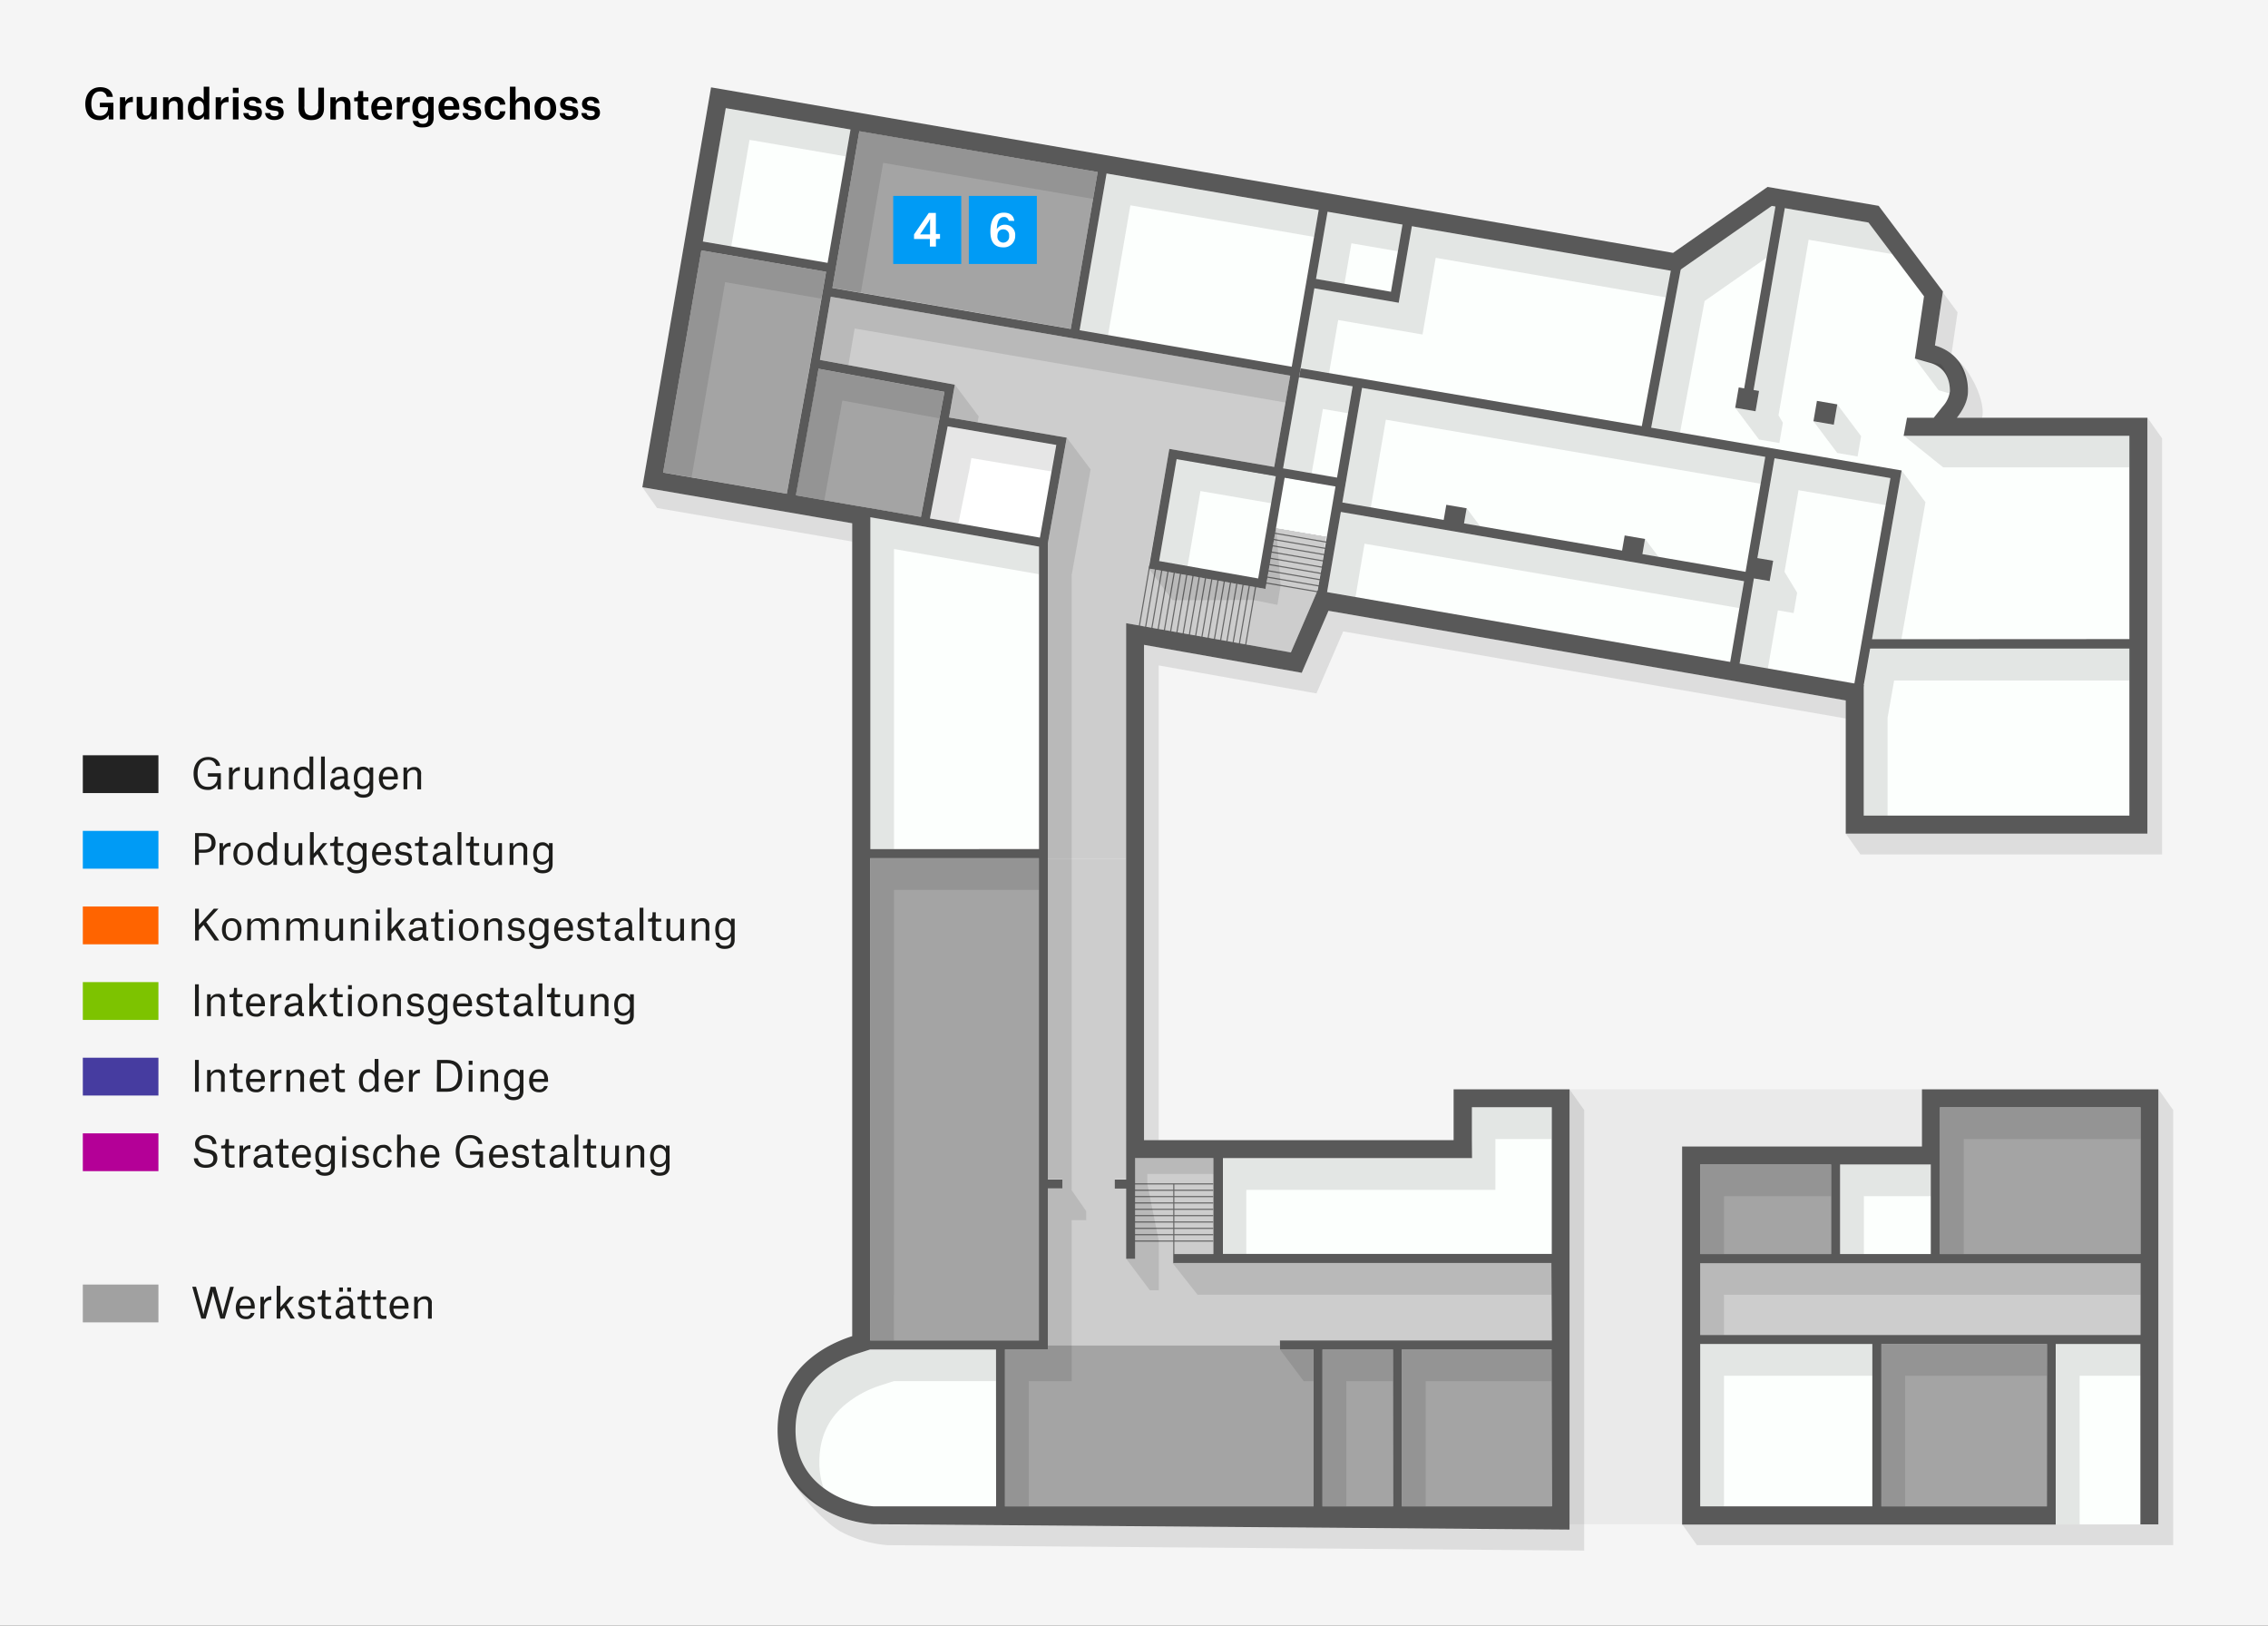 <svg xmlns="http://www.w3.org/2000/svg" viewBox="0 0 600 430"><rect x="0" y="0" width="600" height="430" fill="#333333" stroke="none"/><defs><style>.cls-1,.cls-11{fill:#fff;}.cls-1{opacity:0.95;}.cls-2{fill:#009bf5;}.cls-3{fill:#ff6400;}.cls-4{fill:#232323;}.cls-5{fill:#7dc300;}.cls-6{fill:#463ca0;}.cls-7{fill:#b40097;}.cls-12,.cls-8{opacity:0.65;}.cls-9{fill:#737373;}.cls-10{fill:#1d1d1b;}.cls-12{fill:#b3b3b3;}.cls-13{fill:#d9d9d9;opacity:0.4;}.cls-14{fill:none;stroke:#666;stroke-miterlimit:10;stroke-width:0.3px;}.cls-15{fill:#fcfffd;}.cls-16{fill:#595959;}.cls-17,.cls-18{opacity:0.1;}</style></defs><title>Zeichenfläche 25</title><g id="Klein"><g id="Hu"><g id="HuHintergrund"><rect class="cls-1" width="600" height="430"/><rect class="cls-2" x="21.91" y="219.77" width="20" height="10"/><rect class="cls-3" x="21.91" y="239.77" width="20" height="10"/><rect class="cls-4" x="21.91" y="199.77" width="20" height="10"/><rect class="cls-5" x="21.91" y="259.77" width="20" height="10"/><rect class="cls-6" x="21.91" y="279.77" width="20" height="10"/><rect class="cls-7" x="21.91" y="299.77" width="20" height="10"/><g class="cls-8"><rect class="cls-9" x="21.91" y="339.77" width="20" height="10"/></g><path class="cls-10" d="M52.27,204.63c0,2.23.95,3.48,2.66,3.48a2.33,2.33,0,0,0,2.54-2.57v-.12H55v-.9h3.43v4.25h-.89v-1.21h0a2.83,2.83,0,0,1-2.63,1.38c-2.12,0-3.7-1.38-3.7-4.34,0-2.75,1.66-4.37,3.84-4.37,1.72,0,3,.87,3.18,2.35H57.15A2,2,0,0,0,55,201C53.21,201,52.27,202.47,52.27,204.63Z"/><path class="cls-10" d="M60.59,203h.94v1.09h0a2.08,2.08,0,0,1,1.83-1.2h.1v1H63.3a1.58,1.58,0,0,0-1.72,1.72v3.16h-1Z"/><path class="cls-10" d="M65.79,206.53a2.09,2.09,0,0,0,.21,1.18,1.07,1.07,0,0,0,.89.39c1.08,0,1.59-.72,1.59-2V203h1v5.8h-1v-1h0a2,2,0,0,1-1.83,1.13,1.68,1.68,0,0,1-1.86-1.9v-4h1Z"/><path class="cls-10" d="M75.21,205.19A2,2,0,0,0,75,204a1.06,1.06,0,0,0-.91-.39,1.47,1.47,0,0,0-1.58,1.64v3.48h-1V203h.94v1h0a2,2,0,0,1,1.87-1.12,1.66,1.66,0,0,1,1.85,1.9v4h-1Z"/><path class="cls-10" d="M82.86,208.77h-.94v-1h0a2.07,2.07,0,0,1-1.83,1.1c-1.23,0-2.37-.77-2.37-3,0-2,1-3.08,2.5-3.08a1.73,1.73,0,0,1,1.66,1h0V200.1h1Zm-1-3.13c0-1.23-.65-2-1.58-2-1.11,0-1.61.88-1.61,2.24s.38,2.27,1.54,2.27a1.69,1.69,0,0,0,1.65-1.87Z"/><path class="cls-10" d="M84.93,200.1h1v8.67h-1Z"/><path class="cls-10" d="M87.7,204.55c0-1,.81-1.72,2.19-1.72S92,203.43,92,205v2.37c0,.46.1.65.53.66v.8h-.12c-.93,0-1.24-.33-1.34-1h0a1.94,1.94,0,0,1-1.86,1.08,1.61,1.61,0,0,1-1.83-1.66,1.54,1.54,0,0,1,.87-1.47,6.73,6.73,0,0,1,2.8-.47V205c0-1.05-.4-1.46-1.21-1.46a1.05,1.05,0,0,0-1.21,1Zm3.37,1.59V206a4.8,4.8,0,0,0-2.34.42.85.85,0,0,0-.32.72c0,.59.38.91,1,.91A1.68,1.68,0,0,0,91.07,206.14Z"/><path class="cls-10" d="M93.69,209.35h1c.11.49.48.81,1.43.81,1.1,0,1.65-.4,1.65-1.68v-.86h0a2.06,2.06,0,0,1-1.84,1.07c-1.21,0-2.33-.76-2.33-2.9,0-1.92,1-3,2.45-3a1.83,1.83,0,0,1,1.74,1h0V203h.94v5.65c0,1.63-1.06,2.34-2.64,2.34C95,211,93.82,210.55,93.69,209.35Zm4.06-3.8a1.71,1.71,0,0,0-1.65-1.94c-1,0-1.54.87-1.54,2.18s.36,2.15,1.58,2.15a1.68,1.68,0,0,0,1.61-1.8Z"/><path class="cls-10" d="M102.86,208.91c-1.77,0-2.62-1.29-2.62-3s.93-3.06,2.59-3.06,2.42,1.34,2.42,2.8v.51h-4c.06,1.2.55,2,1.64,2a1.2,1.2,0,0,0,1.32-.9h1A2.16,2.16,0,0,1,102.86,208.91Zm1.38-3.62c0-1-.41-1.72-1.42-1.72s-1.43.73-1.55,1.79h3Z"/><path class="cls-10" d="M110.44,205.19a2,2,0,0,0-.21-1.15,1.06,1.06,0,0,0-.91-.39,1.46,1.46,0,0,0-1.57,1.64v3.48h-1V203h.93v1h0a2,2,0,0,1,1.87-1.12,1.66,1.66,0,0,1,1.85,1.9v4h-1Z"/><path class="cls-10" d="M52.61,225.55v3.22h-1v-8.42h2.53c1.63,0,2.9.77,2.9,2.59s-1.26,2.61-3,2.61Zm1.42-.82c1.23,0,1.93-.6,1.93-1.79s-.7-1.76-1.89-1.76H52.61v3.55Z"/><path class="cls-10" d="M58.07,223H59v1.09h0a2.08,2.08,0,0,1,1.83-1.2H61v1h-.18a1.58,1.58,0,0,0-1.72,1.72v3.16h-1Z"/><path class="cls-10" d="M61.74,225.86c0-1.79,1-3,2.61-3s2.59,1.24,2.59,3-1,3-2.61,3S61.74,227.68,61.74,225.86Zm1,0c0,1.42.47,2.28,1.59,2.28s1.55-.86,1.55-2.28-.46-2.27-1.57-2.27S62.77,224.45,62.77,225.86Z"/><path class="cls-10" d="M73.26,228.77h-.94v-1h0a2,2,0,0,1-1.82,1.1c-1.23,0-2.37-.77-2.37-3,0-2,1-3.08,2.5-3.08a1.73,1.73,0,0,1,1.66,1h0V220.1h1Zm-1-3.13c0-1.23-.64-2-1.57-2-1.11,0-1.62.88-1.62,2.24s.39,2.27,1.54,2.27a1.69,1.69,0,0,0,1.65-1.87Z"/><path class="cls-10" d="M76.29,226.53a2.09,2.09,0,0,0,.21,1.18,1,1,0,0,0,.89.39c1.08,0,1.58-.72,1.58-2V223h1v5.8H79v-1h0a2,2,0,0,1-1.82,1.13,1.68,1.68,0,0,1-1.86-1.9v-4h1Z"/><path class="cls-10" d="M83,228.77H82V220.1h1v5.66L85.43,223h1.15l-1.93,2.18,2.17,3.62H85.67L84,225.91,83,227Z"/><path class="cls-10" d="M89.38,221.29V223h1.43v.76H89.38v3.42c0,.62.25.86.88.86a4.52,4.52,0,0,0,.64-.06v.84a7.08,7.08,0,0,1-.92.06c-1.13,0-1.58-.55-1.58-1.54v-3.58H87.34V223h.18c.78,0,1-.19,1-1.3v-.41Z"/><path class="cls-10" d="M91.88,229.35h1c.11.49.49.81,1.43.81,1.1,0,1.65-.4,1.65-1.68v-.86h0a2.09,2.09,0,0,1-1.85,1.07c-1.21,0-2.32-.76-2.32-2.9,0-1.92,1-3,2.44-3a1.81,1.81,0,0,1,1.74,1h0V223h1v5.65c0,1.63-1.07,2.34-2.64,2.34C93.15,231,92,230.55,91.88,229.35Zm4.06-3.8a1.71,1.71,0,0,0-1.65-1.94c-1,0-1.54.87-1.54,2.18s.37,2.15,1.59,2.15a1.68,1.68,0,0,0,1.6-1.8Z"/><path class="cls-10" d="M101.06,228.91c-1.77,0-2.62-1.29-2.62-3s.92-3.06,2.59-3.06,2.42,1.34,2.42,2.8v.51h-4c.07,1.2.55,2,1.64,2a1.2,1.2,0,0,0,1.32-.9h1A2.17,2.17,0,0,1,101.06,228.91Zm1.37-3.62c0-1-.4-1.72-1.41-1.72s-1.44.73-1.56,1.79h3Z"/><path class="cls-10" d="M107.87,224.42c-.06-.52-.47-.85-1.16-.85a1,1,0,0,0-1.13.94c0,.47.29.69.87.79l.89.13c1.21.19,1.65.69,1.65,1.69,0,1.16-.95,1.79-2.27,1.79s-2.19-.54-2.26-1.78h1c0,.45.29,1,1.32,1,.79,0,1.28-.37,1.28-1,0-.46-.12-.71-.91-.85l-.89-.13c-1-.16-1.59-.59-1.59-1.6s.79-1.76,2.11-1.76,2,.58,2.06,1.59Z"/><path class="cls-10" d="M111.76,221.29V223h1.43v.76h-1.43v3.42c0,.62.25.86.88.86a4.33,4.33,0,0,0,.64-.06v.84a7,7,0,0,1-.91.06c-1.14,0-1.59-.55-1.59-1.54v-3.58h-1V223h.17c.78,0,1-.19,1-1.3v-.41Z"/><path class="cls-10" d="M114.75,224.55c0-1,.81-1.72,2.19-1.72s2.15.6,2.15,2.15v2.37c0,.46.1.65.53.66v.8h-.13c-.92,0-1.23-.33-1.33-1h0a1.94,1.94,0,0,1-1.86,1.08,1.61,1.61,0,0,1-1.83-1.66,1.55,1.55,0,0,1,.86-1.47,6.82,6.82,0,0,1,2.81-.47V225c0-1.05-.4-1.46-1.21-1.46a1.05,1.05,0,0,0-1.21,1Zm3.37,1.59V226a4.8,4.8,0,0,0-2.34.42.85.85,0,0,0-.32.72c0,.59.38.91,1,.91A1.68,1.68,0,0,0,118.12,226.14Z"/><path class="cls-10" d="M121.06,220.1h1v8.67h-1Z"/><path class="cls-10" d="M125.32,221.29V223h1.43v.76h-1.43v3.42c0,.62.26.86.88.86a4.33,4.33,0,0,0,.64-.06v.84a6.82,6.82,0,0,1-.91.06c-1.13,0-1.58-.55-1.58-1.54v-3.58h-1.06V223h.18c.78,0,1-.19,1-1.3v-.41Z"/><path class="cls-10" d="M129.11,226.53a2.09,2.09,0,0,0,.21,1.18,1.06,1.06,0,0,0,.89.39c1.08,0,1.58-.72,1.58-2V223h1v5.8h-.94v-1h0a2,2,0,0,1-1.82,1.13,1.68,1.68,0,0,1-1.86-1.9v-4h1Z"/><path class="cls-10" d="M138.52,225.19a2.07,2.07,0,0,0-.2-1.15,1.06,1.06,0,0,0-.92-.39,1.46,1.46,0,0,0-1.57,1.64v3.48h-1V223h.93v1h0a2,2,0,0,1,1.87-1.12,1.65,1.65,0,0,1,1.84,1.9v4h-1Z"/><path class="cls-10" d="M141.15,229.35h1c.11.49.48.81,1.43.81,1.1,0,1.65-.4,1.65-1.68v-.86h0a2.09,2.09,0,0,1-1.85,1.07c-1.21,0-2.32-.76-2.32-2.9,0-1.92,1-3,2.44-3a1.81,1.81,0,0,1,1.74,1h0V223h.95v5.65c0,1.63-1.07,2.34-2.64,2.34C142.42,231,141.28,230.55,141.15,229.35Zm4.06-3.8a1.71,1.71,0,0,0-1.65-1.94c-1,0-1.54.87-1.54,2.18s.36,2.15,1.59,2.15a1.68,1.68,0,0,0,1.6-1.8Z"/><path class="cls-10" d="M52.61,248.77h-1v-8.42h1v4.32l3.94-4.32h1.24l-3.24,3.53L58,248.77H56.78l-2.93-4.12L52.61,246Z"/><path class="cls-10" d="M58.71,245.86c0-1.79,1-3,2.61-3s2.58,1.24,2.58,3-1,3-2.61,3S58.71,247.68,58.71,245.86Zm1,0c0,1.42.48,2.28,1.6,2.28s1.55-.86,1.55-2.28-.46-2.27-1.57-2.27S59.73,244.45,59.73,245.86Z"/><path class="cls-10" d="M65.46,243h.94v1h0a2,2,0,0,1,1.86-1.12A1.63,1.63,0,0,1,70,244h0a2,2,0,0,1,1.89-1.2,1.66,1.66,0,0,1,1.84,1.9v4h-1v-3.59a2,2,0,0,0-.21-1.15,1,1,0,0,0-.9-.38,1.46,1.46,0,0,0-1.56,1.64v3.48h-1v-3.59a2,2,0,0,0-.21-1.14,1,1,0,0,0-.9-.39,1.46,1.46,0,0,0-1.57,1.62v3.5h-1Z"/><path class="cls-10" d="M75.79,243h.94v1h0a2,2,0,0,1,1.86-1.12,1.63,1.63,0,0,1,1.75,1.2h0a2,2,0,0,1,1.89-1.2,1.66,1.66,0,0,1,1.84,1.9v4h-1v-3.59a2,2,0,0,0-.21-1.15,1,1,0,0,0-.9-.38,1.46,1.46,0,0,0-1.56,1.64v3.48h-1v-3.59a2.05,2.05,0,0,0-.2-1.14,1,1,0,0,0-.91-.39,1.46,1.46,0,0,0-1.56,1.62v3.5h-1Z"/><path class="cls-10" d="M87.08,246.53a2.09,2.09,0,0,0,.21,1.18,1.06,1.06,0,0,0,.89.39c1.08,0,1.58-.72,1.58-2V243h1v5.8h-.94v-1h0A2,2,0,0,1,88,248.91,1.68,1.68,0,0,1,86.1,247v-4h1Z"/><path class="cls-10" d="M96.49,245.19a2,2,0,0,0-.21-1.15,1,1,0,0,0-.91-.39,1.46,1.46,0,0,0-1.57,1.64v3.48h-1V243h.93v1h0a2,2,0,0,1,1.87-1.12,1.65,1.65,0,0,1,1.84,1.9v4h-1Z"/><path class="cls-10" d="M99.47,240.58h1v1.07h-1Zm0,2.39h1v5.8h-1Z"/><path class="cls-10" d="M103.56,248.77h-1V240.1h1v5.66L106,243h1.15l-1.94,2.18,2.18,3.62h-1.15l-1.7-2.86-1,1.09Z"/><path class="cls-10" d="M108.43,244.55c0-1,.8-1.72,2.19-1.72s2.14.6,2.14,2.15v2.37c0,.46.1.65.53.66v.8h-.12c-.92,0-1.23-.33-1.33-1h0a1.94,1.94,0,0,1-1.86,1.08,1.61,1.61,0,0,1-1.84-1.66,1.56,1.56,0,0,1,.87-1.47,6.77,6.77,0,0,1,2.8-.47V245c0-1.05-.39-1.46-1.21-1.46a1.07,1.07,0,0,0-1.21,1Zm3.36,1.59V246a4.8,4.8,0,0,0-2.34.42.85.85,0,0,0-.32.72c0,.59.39.91,1,.91A1.68,1.68,0,0,0,111.79,246.14Z"/><path class="cls-10" d="M116,241.29V243h1.43v.76H116v3.42c0,.62.26.86.88.86a4.33,4.33,0,0,0,.64-.06v.84a7,7,0,0,1-.91.06c-1.14,0-1.59-.55-1.59-1.54v-3.58h-1V243h.17c.78,0,1-.19,1-1.3v-.41Z"/><path class="cls-10" d="M118.81,240.58h1v1.07h-1Zm0,2.39h1v5.8h-1Z"/><path class="cls-10" d="M121.39,245.86c0-1.79,1-3,2.6-3s2.59,1.24,2.59,3-1,3-2.61,3S121.39,247.68,121.39,245.86Zm1,0c0,1.42.47,2.28,1.59,2.28s1.56-.86,1.56-2.28-.47-2.27-1.58-2.27S122.41,244.45,122.41,245.86Z"/><path class="cls-10" d="M131.83,245.19a2,2,0,0,0-.21-1.15,1.06,1.06,0,0,0-.92-.39,1.47,1.47,0,0,0-1.57,1.64v3.48h-1V243h.94v1h0a2,2,0,0,1,1.87-1.12,1.66,1.66,0,0,1,1.85,1.9v4h-1Z"/><path class="cls-10" d="M137.69,244.42c-.06-.52-.47-.85-1.16-.85a1,1,0,0,0-1.13.94c0,.47.29.69.87.79l.89.13c1.21.19,1.65.69,1.65,1.69,0,1.16-.95,1.79-2.27,1.79s-2.18-.54-2.26-1.78h1c0,.45.29,1,1.32,1,.79,0,1.28-.37,1.28-1,0-.46-.12-.71-.91-.85l-.89-.13c-1-.16-1.59-.59-1.59-1.6s.79-1.76,2.11-1.76,2,.58,2.06,1.59Z"/><path class="cls-10" d="M140,249.35h1c.11.49.48.81,1.43.81s1.65-.4,1.65-1.68v-.86h0a2.09,2.09,0,0,1-1.85,1.07c-1.21,0-2.32-.76-2.32-2.9,0-1.92,1-3,2.44-3a1.81,1.81,0,0,1,1.74,1h0V243h1v5.65c0,1.63-1.07,2.34-2.64,2.34C141.31,251,140.17,250.55,140,249.35Zm4.06-3.8a1.71,1.71,0,0,0-1.65-1.94c-1,0-1.54.87-1.54,2.18s.36,2.15,1.58,2.15a1.68,1.68,0,0,0,1.61-1.8Z"/><path class="cls-10" d="M149.22,248.91c-1.77,0-2.62-1.29-2.62-3s.92-3.06,2.58-3.06,2.42,1.34,2.42,2.8v.51h-4c.07,1.2.55,2,1.64,2a1.2,1.2,0,0,0,1.32-.9h1A2.17,2.17,0,0,1,149.22,248.91Zm1.37-3.62c0-1-.41-1.72-1.42-1.72s-1.43.73-1.55,1.79h3Z"/><path class="cls-10" d="M156,244.42c-.06-.52-.48-.85-1.16-.85a1,1,0,0,0-1.13.94c0,.47.28.69.87.79l.89.13c1.21.19,1.65.69,1.65,1.69,0,1.16-1,1.79-2.27,1.79s-2.19-.54-2.27-1.78h1c0,.45.3,1,1.32,1,.8,0,1.29-.37,1.29-1,0-.46-.12-.71-.91-.85l-.89-.13c-1-.16-1.59-.59-1.59-1.6s.78-1.76,2.1-1.76,2,.58,2.07,1.59Z"/><path class="cls-10" d="M159.92,241.29V243h1.43v.76h-1.43v3.42c0,.62.25.86.88.86a4.33,4.33,0,0,0,.64-.06v.84a7.08,7.08,0,0,1-.92.06c-1.13,0-1.58-.55-1.58-1.54v-3.58h-1.06V243h.18c.78,0,1-.19,1-1.3v-.41Z"/><path class="cls-10" d="M162.91,244.55c0-1,.8-1.72,2.19-1.72s2.14.6,2.14,2.15v2.37c0,.46.1.65.53.66v.8h-.12c-.92,0-1.23-.33-1.33-1h0a1.94,1.94,0,0,1-1.86,1.08,1.61,1.61,0,0,1-1.84-1.66,1.56,1.56,0,0,1,.87-1.47,6.82,6.82,0,0,1,2.81-.47V245c0-1.05-.4-1.46-1.21-1.46a1.05,1.05,0,0,0-1.21,1Zm3.37,1.59V246a4.85,4.85,0,0,0-2.35.42.85.85,0,0,0-.32.72c0,.59.39.91,1,.91A1.69,1.69,0,0,0,166.28,246.14Z"/><path class="cls-10" d="M169.21,240.1h1v8.67h-1Z"/><path class="cls-10" d="M173.48,241.29V243h1.43v.76h-1.43v3.42c0,.62.26.86.88.86A4.33,4.33,0,0,0,175,248v.84a7,7,0,0,1-.91.06c-1.14,0-1.59-.55-1.59-1.54v-3.58h-1.05V243h.17c.78,0,1-.19,1-1.3v-.41Z"/><path class="cls-10" d="M177.27,246.53a2.18,2.18,0,0,0,.2,1.18,1.08,1.08,0,0,0,.9.39c1.07,0,1.58-.72,1.58-2V243h1v5.8H180v-1h0a2,2,0,0,1-1.82,1.13,1.67,1.67,0,0,1-1.86-1.9v-4h1Z"/><path class="cls-10" d="M186.68,245.19a2,2,0,0,0-.21-1.15,1.06,1.06,0,0,0-.91-.39,1.46,1.46,0,0,0-1.57,1.64v3.48h-1V243h.93v1h0a2,2,0,0,1,1.87-1.12,1.66,1.66,0,0,1,1.85,1.9v4h-1Z"/><path class="cls-10" d="M189.31,249.35h1c.11.49.48.81,1.43.81,1.1,0,1.65-.4,1.65-1.68v-.86h0a2.09,2.09,0,0,1-1.85,1.07c-1.21,0-2.32-.76-2.32-2.9,0-1.92,1-3,2.44-3a1.82,1.82,0,0,1,1.74,1h0V243h.95v5.65c0,1.63-1.07,2.34-2.65,2.34C190.57,251,189.44,250.55,189.31,249.35Zm4.06-3.8a1.71,1.71,0,0,0-1.65-1.94c-1.05,0-1.54.87-1.54,2.18s.36,2.15,1.58,2.15a1.68,1.68,0,0,0,1.61-1.8Z"/><path class="cls-10" d="M51.59,260.35h1v8.42h-1Z"/><path class="cls-10" d="M58.49,265.19a2,2,0,0,0-.21-1.15,1.06,1.06,0,0,0-.91-.39,1.47,1.47,0,0,0-1.58,1.64v3.48h-1V263h.94v1h0a2,2,0,0,1,1.87-1.12,1.66,1.66,0,0,1,1.85,1.9v4h-1Z"/><path class="cls-10" d="M62.71,261.29V263h1.43v.76H62.71v3.42c0,.62.26.86.88.86a4.33,4.33,0,0,0,.64-.06v.84a7,7,0,0,1-.91.06c-1.13,0-1.59-.55-1.59-1.54v-3.58h-1V263h.17c.78,0,1-.19,1-1.3v-.41Z"/><path class="cls-10" d="M67.7,268.91c-1.78,0-2.62-1.29-2.62-3s.92-3.06,2.58-3.06,2.42,1.34,2.42,2.8v.51h-4c.07,1.2.55,2,1.64,2a1.2,1.2,0,0,0,1.32-.9h1A2.17,2.17,0,0,1,67.7,268.91Zm1.37-3.62c0-1-.41-1.72-1.42-1.72s-1.43.73-1.55,1.79h3Z"/><path class="cls-10" d="M71.59,263h.94v1.09h0a2.08,2.08,0,0,1,1.83-1.2h.1v1H74.3a1.58,1.58,0,0,0-1.72,1.72v3.16h-1Z"/><path class="cls-10" d="M75.56,264.55c0-1,.8-1.72,2.19-1.72s2.15.6,2.15,2.15v2.37c0,.46.09.65.52.66v.8H80.3c-.92,0-1.23-.33-1.33-1h0a1.94,1.94,0,0,1-1.86,1.08,1.62,1.62,0,0,1-1.84-1.66,1.56,1.56,0,0,1,.87-1.47,6.82,6.82,0,0,1,2.81-.47V265c0-1-.4-1.46-1.21-1.46a1.05,1.05,0,0,0-1.21,1Zm3.37,1.59V266a4.85,4.85,0,0,0-2.35.42.84.84,0,0,0-.31.72c0,.59.38.91,1,.91A1.69,1.69,0,0,0,78.93,266.14Z"/><path class="cls-10" d="M82.85,268.77h-1V260.1h1v5.66L85.27,263h1.16l-1.94,2.18,2.18,3.62H85.52l-1.7-2.86-1,1.09Z"/><path class="cls-10" d="M89.22,261.29V263h1.43v.76H89.22v3.42c0,.62.26.86.88.86a4.33,4.33,0,0,0,.64-.06v.84a7,7,0,0,1-.91.06c-1.13,0-1.59-.55-1.59-1.54v-3.58h-1V263h.17c.78,0,1-.19,1-1.3v-.41Z"/><path class="cls-10" d="M92.08,260.58h1v1.07h-1Zm0,2.39h1v5.8h-1Z"/><path class="cls-10" d="M94.66,265.86c0-1.79,1-3,2.6-3s2.59,1.24,2.59,3-1,3.05-2.61,3.05S94.66,267.68,94.66,265.86Zm1,0c0,1.42.47,2.28,1.6,2.28s1.55-.86,1.55-2.28-.47-2.27-1.58-2.27S95.68,264.45,95.68,265.86Z"/><path class="cls-10" d="M105.1,265.19a2,2,0,0,0-.21-1.15,1.06,1.06,0,0,0-.92-.39,1.47,1.47,0,0,0-1.57,1.64v3.48h-1V263h.94v1h0a2,2,0,0,1,1.87-1.12,1.66,1.66,0,0,1,1.85,1.9v4h-1Z"/><path class="cls-10" d="M111,264.42c-.06-.52-.47-.85-1.16-.85a1,1,0,0,0-1.13.94c0,.47.29.69.87.79l.89.13c1.21.19,1.65.69,1.65,1.69,0,1.16-1,1.79-2.27,1.79s-2.18-.54-2.26-1.78h1c0,.45.29,1,1.32,1,.79,0,1.28-.37,1.28-1s-.12-.71-.91-.85l-.89-.13c-1-.16-1.58-.59-1.58-1.6s.78-1.76,2.1-1.76,2,.58,2.06,1.59Z"/><path class="cls-10" d="M113.31,269.35h1c.11.49.48.81,1.43.81s1.65-.4,1.65-1.68v-.86h0a2.09,2.09,0,0,1-1.85,1.07c-1.21,0-2.32-.76-2.32-2.9,0-1.92,1-3,2.44-3a1.81,1.81,0,0,1,1.74,1.05h0V263h.95v5.65c0,1.63-1.07,2.34-2.64,2.34C114.58,271,113.44,270.55,113.31,269.35Zm4.06-3.8a1.71,1.71,0,0,0-1.65-1.94c-1,0-1.54.87-1.54,2.18s.36,2.15,1.59,2.15a1.68,1.68,0,0,0,1.6-1.8Z"/><path class="cls-10" d="M122.49,268.91c-1.78,0-2.62-1.29-2.62-3s.92-3.06,2.58-3.06,2.42,1.34,2.42,2.8v.51h-4c.07,1.2.55,2,1.64,2a1.2,1.2,0,0,0,1.32-.9h1A2.17,2.17,0,0,1,122.49,268.91Zm1.37-3.62c0-1-.41-1.72-1.42-1.72s-1.43.73-1.55,1.79h3Z"/><path class="cls-10" d="M129.29,264.42c0-.52-.47-.85-1.15-.85a1,1,0,0,0-1.13.94c0,.47.28.69.87.79l.89.13c1.21.19,1.65.69,1.65,1.69,0,1.16-.95,1.79-2.27,1.79s-2.19-.54-2.27-1.78h1c.05.45.3,1,1.32,1,.79,0,1.29-.37,1.29-1s-.12-.71-.91-.85l-.9-.13c-1-.16-1.58-.59-1.58-1.6s.78-1.76,2.1-1.76,2,.58,2.07,1.59Z"/><path class="cls-10" d="M133.19,261.29V263h1.43v.76h-1.43v3.42c0,.62.25.86.88.86a4.33,4.33,0,0,0,.64-.06v.84a7.08,7.08,0,0,1-.92.06c-1.13,0-1.58-.55-1.58-1.54v-3.58h-1.06V263h.18c.78,0,1-.19,1-1.3v-.41Z"/><path class="cls-10" d="M136.18,264.55c0-1,.8-1.72,2.19-1.72s2.14.6,2.14,2.15v2.37c0,.46.1.65.53.66v.8h-.12c-.92,0-1.23-.33-1.33-1h0a1.94,1.94,0,0,1-1.86,1.08,1.61,1.61,0,0,1-1.84-1.66,1.56,1.56,0,0,1,.87-1.47,6.82,6.82,0,0,1,2.81-.47V265c0-1-.4-1.46-1.21-1.46a1.05,1.05,0,0,0-1.21,1Zm3.37,1.59V266a4.85,4.85,0,0,0-2.35.42.85.85,0,0,0-.32.72c0,.59.39.91,1,.91A1.69,1.69,0,0,0,139.55,266.14Z"/><path class="cls-10" d="M142.48,260.1h1v8.67h-1Z"/><path class="cls-10" d="M146.75,261.29V263h1.43v.76h-1.43v3.42c0,.62.25.86.88.86a4.33,4.33,0,0,0,.64-.06v.84a7,7,0,0,1-.91.06c-1.14,0-1.59-.55-1.59-1.54v-3.58h-1.05V263h.17c.78,0,1-.19,1-1.3v-.41Z"/><path class="cls-10" d="M150.53,266.53a2.09,2.09,0,0,0,.21,1.18,1.08,1.08,0,0,0,.9.39c1.07,0,1.58-.72,1.58-2V263h1v5.8h-1v-1h0a2,2,0,0,1-1.83,1.13,1.67,1.67,0,0,1-1.85-1.9v-4h1Z"/><path class="cls-10" d="M160,265.19a2,2,0,0,0-.21-1.15,1.06,1.06,0,0,0-.91-.39,1.46,1.46,0,0,0-1.57,1.64v3.48h-1V263h.93v1h0a2,2,0,0,1,1.87-1.12,1.66,1.66,0,0,1,1.85,1.9v4h-1Z"/><path class="cls-10" d="M162.58,269.35h1c.11.49.48.81,1.43.81,1.1,0,1.65-.4,1.65-1.68v-.86h0a2.09,2.09,0,0,1-1.85,1.07c-1.21,0-2.32-.76-2.32-2.9,0-1.92,1-3,2.44-3a1.82,1.82,0,0,1,1.74,1.05h0V263h1v5.65c0,1.63-1.07,2.34-2.64,2.34C163.84,271,162.71,270.55,162.58,269.35Zm4.06-3.8a1.71,1.71,0,0,0-1.65-1.94c-1.05,0-1.54.87-1.54,2.18s.36,2.15,1.58,2.15a1.68,1.68,0,0,0,1.61-1.8Z"/><path class="cls-10" d="M51.59,280.35h1v8.42h-1Z"/><path class="cls-10" d="M58.49,285.19a2,2,0,0,0-.21-1.15,1.06,1.06,0,0,0-.91-.39,1.47,1.47,0,0,0-1.58,1.64v3.48h-1V283h.94v1h0a2,2,0,0,1,1.87-1.12,1.66,1.66,0,0,1,1.85,1.9v4h-1Z"/><path class="cls-10" d="M62.71,281.29V283h1.43v.76H62.71v3.42c0,.62.26.86.88.86a4.33,4.33,0,0,0,.64-.06v.84a7,7,0,0,1-.91.06c-1.13,0-1.59-.55-1.59-1.54v-3.58h-1V283h.17c.78,0,1-.19,1-1.3v-.41Z"/><path class="cls-10" d="M67.7,288.91c-1.78,0-2.62-1.29-2.62-3s.92-3.06,2.58-3.06,2.42,1.34,2.42,2.8v.51h-4c.07,1.2.55,2,1.64,2a1.2,1.2,0,0,0,1.32-.9h1A2.17,2.17,0,0,1,67.7,288.91Zm1.37-3.62c0-1-.41-1.72-1.42-1.72s-1.43.73-1.55,1.79h3Z"/><path class="cls-10" d="M71.59,283h.94v1.09h0a2.08,2.08,0,0,1,1.83-1.2h.1v1H74.3a1.58,1.58,0,0,0-1.72,1.72v3.16h-1Z"/><path class="cls-10" d="M79.47,285.19a2,2,0,0,0-.21-1.15,1.06,1.06,0,0,0-.92-.39,1.47,1.47,0,0,0-1.57,1.64v3.48h-1V283h.94v1h0a2,2,0,0,1,1.87-1.12,1.66,1.66,0,0,1,1.85,1.9v4h-1Z"/><path class="cls-10" d="M84.57,288.91c-1.77,0-2.62-1.29-2.62-3s.93-3.06,2.59-3.06,2.42,1.34,2.42,2.8v.51H83c.07,1.2.55,2,1.64,2a1.2,1.2,0,0,0,1.32-.9h1A2.17,2.17,0,0,1,84.57,288.91ZM86,285.29c0-1-.41-1.72-1.42-1.72s-1.43.73-1.56,1.79h3Z"/><path class="cls-10" d="M89.74,281.29V283h1.43v.76H89.74v3.42c0,.62.25.86.88.86a4.33,4.33,0,0,0,.64-.06v.84a7.08,7.08,0,0,1-.92.06c-1.13,0-1.58-.55-1.58-1.54v-3.58H87.7V283h.18c.78,0,1-.19,1-1.3v-.41Z"/><path class="cls-10" d="M100.16,288.77h-1v-1h0a2.07,2.07,0,0,1-1.83,1.1c-1.23,0-2.36-.77-2.36-3,0-2,1-3.08,2.49-3.08a1.73,1.73,0,0,1,1.66,1h0V280.1h1Zm-1-3.13c0-1.23-.65-2-1.58-2-1.11,0-1.61.88-1.61,2.24s.38,2.27,1.54,2.27a1.69,1.69,0,0,0,1.65-1.87Z"/><path class="cls-10" d="M104.33,288.91c-1.78,0-2.62-1.29-2.62-3s.92-3.06,2.58-3.06,2.42,1.34,2.42,2.8v.51h-4c.07,1.2.55,2,1.64,2a1.2,1.2,0,0,0,1.32-.9h1A2.17,2.17,0,0,1,104.33,288.91Zm1.37-3.62c0-1-.41-1.72-1.42-1.72s-1.43.73-1.55,1.79h3Z"/><path class="cls-10" d="M108.22,283h.93v1.09h0a2.08,2.08,0,0,1,1.83-1.2h.1v1h-.18a1.58,1.58,0,0,0-1.72,1.72v3.16h-1Z"/><path class="cls-10" d="M115.62,280.35h2.59c2.3,0,4.07,1.12,4.07,4.1s-1.65,4.32-4,4.32h-2.71Zm2.59,7.54c1.78,0,3-.93,3-3.4s-1.24-3.26-2.94-3.26h-1.63v6.66Z"/><path class="cls-10" d="M124,280.58h1v1.07h-1Zm0,2.39h1v5.8h-1Z"/><path class="cls-10" d="M130.8,285.19a2,2,0,0,0-.21-1.15,1,1,0,0,0-.91-.39,1.46,1.46,0,0,0-1.57,1.64v3.48h-1V283h.93v1h0a2,2,0,0,1,1.87-1.12,1.66,1.66,0,0,1,1.85,1.9v4h-1Z"/><path class="cls-10" d="M133.43,289.35h1c.11.49.48.81,1.43.81,1.1,0,1.65-.4,1.65-1.68v-.86h0a2.09,2.09,0,0,1-1.85,1.07c-1.21,0-2.32-.76-2.32-2.9,0-1.92,1-3,2.44-3a1.82,1.82,0,0,1,1.74,1.05h0V283h.95v5.65c0,1.63-1.07,2.34-2.64,2.34C134.7,291,133.56,290.55,133.43,289.35Zm4.06-3.8a1.71,1.71,0,0,0-1.65-1.94c-1.05,0-1.54.87-1.54,2.18s.36,2.15,1.58,2.15a1.68,1.68,0,0,0,1.61-1.8Z"/><path class="cls-10" d="M142.61,288.91c-1.78,0-2.62-1.29-2.62-3s.92-3.06,2.58-3.06,2.42,1.34,2.42,2.8v.51h-4c.07,1.2.55,2,1.64,2a1.2,1.2,0,0,0,1.32-.9h.95A2.15,2.15,0,0,1,142.61,288.91Zm1.37-3.62c0-1-.41-1.72-1.42-1.72s-1.43.73-1.55,1.79h3Z"/><path class="cls-10" d="M56.19,302.61A1.62,1.62,0,0,0,54.44,301c-1.14,0-1.76.65-1.76,1.46s.42,1.21,1.41,1.39l1.19.21c1.64.3,2.21,1.1,2.21,2.3,0,1.54-1.05,2.53-3.06,2.53s-3.06-1-3.15-2.53h1.07a1.92,1.92,0,0,0,2.1,1.71c1.5,0,2-.73,2-1.62,0-.73-.39-1.23-1.43-1.41l-1.17-.21c-1.65-.31-2.24-1.19-2.24-2.29,0-1.36,1.13-2.35,2.85-2.35s2.71.95,2.79,2.38Z"/><path class="cls-10" d="M60.56,301.29V303H62v.76H60.56v3.42c0,.62.25.86.88.86a4.29,4.29,0,0,0,.63-.06v.84a6.82,6.82,0,0,1-.91.06c-1.13,0-1.58-.55-1.58-1.54v-3.58H58.52V303h.18c.78,0,.95-.19.95-1.3v-.41Z"/><path class="cls-10" d="M63.38,303h.94v1.09h0a2.08,2.08,0,0,1,1.84-1.2h.1v1h-.19a1.58,1.58,0,0,0-1.72,1.72v3.16h-1Z"/><path class="cls-10" d="M67.36,304.55c0-1,.8-1.72,2.18-1.72s2.15.6,2.15,2.15v2.37c0,.46.1.65.53.66v.8H72.1c-.93,0-1.24-.33-1.33-1h0a1.93,1.93,0,0,1-1.86,1.08,1.61,1.61,0,0,1-1.83-1.66,1.54,1.54,0,0,1,.87-1.47,6.73,6.73,0,0,1,2.8-.47V305c0-1-.4-1.46-1.21-1.46a1.05,1.05,0,0,0-1.21,1Zm3.36,1.59V306a4.8,4.8,0,0,0-2.34.42.85.85,0,0,0-.32.72c0,.59.38.91,1,.91A1.68,1.68,0,0,0,70.72,306.14Z"/><path class="cls-10" d="M74.88,301.29V303h1.43v.76H74.88v3.42c0,.62.25.86.88.86a4.33,4.33,0,0,0,.64-.06v.84a7.08,7.08,0,0,1-.92.06c-1.13,0-1.58-.55-1.58-1.54v-3.58H72.84V303H73c.78,0,1-.19,1-1.3v-.41Z"/><path class="cls-10" d="M79.86,308.91c-1.77,0-2.62-1.29-2.62-3s.93-3.06,2.59-3.06,2.42,1.34,2.42,2.8v.51h-4c.06,1.2.55,2,1.64,2a1.18,1.18,0,0,0,1.31-.9h1A2.16,2.16,0,0,1,79.86,308.91Zm1.38-3.62c0-1-.41-1.72-1.42-1.72s-1.43.73-1.55,1.79h3Z"/><path class="cls-10" d="M83.49,309.35h1c.11.49.48.81,1.43.81,1.1,0,1.65-.4,1.65-1.68v-.86h0a2.09,2.09,0,0,1-1.85,1.07c-1.21,0-2.32-.76-2.32-2.9,0-1.92,1-3,2.44-3a1.81,1.81,0,0,1,1.74,1.05h0V303h1v5.65c0,1.63-1.07,2.34-2.64,2.34C84.76,311,83.62,310.55,83.49,309.35Zm4.06-3.8a1.71,1.71,0,0,0-1.65-1.94c-1,0-1.54.87-1.54,2.18s.36,2.15,1.58,2.15a1.68,1.68,0,0,0,1.61-1.8Z"/><path class="cls-10" d="M90.54,300.58h1v1.07h-1Zm0,2.39h1v5.8h-1Z"/><path class="cls-10" d="M96.49,304.42c0-.52-.47-.85-1.15-.85a1,1,0,0,0-1.13.94c0,.47.28.69.86.79l.9.13c1.21.19,1.65.69,1.65,1.69,0,1.16-1,1.79-2.27,1.79s-2.19-.54-2.27-1.78h1c0,.45.3,1,1.32,1,.79,0,1.29-.37,1.29-1s-.12-.71-.91-.85l-.9-.13c-1-.16-1.58-.59-1.58-1.6s.78-1.76,2.1-1.76,2,.58,2.07,1.59Z"/><path class="cls-10" d="M102.63,304.72a1.22,1.22,0,0,0-1.32-1.13c-1,0-1.59.91-1.59,2.26s.4,2.28,1.57,2.28a1.32,1.32,0,0,0,1.42-1.25h.92a2.17,2.17,0,0,1-2.35,2c-1.67,0-2.58-1.17-2.58-3s1-3.06,2.6-3.06a2,2,0,0,1,2.3,1.89Z"/><path class="cls-10" d="M108.75,305.18a2,2,0,0,0-.21-1.14,1.06,1.06,0,0,0-.91-.39,1.47,1.47,0,0,0-1.58,1.64v3.48h-1V300.1h1v3.83h0a1.94,1.94,0,0,1,1.82-1.1,1.66,1.66,0,0,1,1.85,1.9v4h-1Z"/><path class="cls-10" d="M113.85,308.91c-1.77,0-2.62-1.29-2.62-3s.93-3.06,2.59-3.06,2.42,1.34,2.42,2.8v.51h-4c.07,1.2.55,2,1.64,2a1.19,1.19,0,0,0,1.32-.9h1A2.17,2.17,0,0,1,113.85,308.91Zm1.38-3.62c0-1-.41-1.72-1.42-1.72s-1.43.73-1.55,1.79h3Z"/><path class="cls-10" d="M121.58,304.63c0,2.23,1,3.48,2.66,3.48a2.33,2.33,0,0,0,2.54-2.57v-.12h-2.43v-.9h3.43v4.25h-.89v-1.21h0a2.83,2.83,0,0,1-2.63,1.38c-2.12,0-3.7-1.38-3.7-4.34,0-2.75,1.66-4.37,3.84-4.37,1.72,0,3,.87,3.18,2.35h-1.07a2,2,0,0,0-2.11-1.54C122.52,301,121.58,302.47,121.58,304.63Z"/><path class="cls-10" d="M132,308.91c-1.77,0-2.62-1.29-2.62-3s.93-3.06,2.59-3.06,2.42,1.34,2.42,2.8v.51h-4c.07,1.2.55,2,1.64,2a1.2,1.2,0,0,0,1.32-.9h1A2.17,2.17,0,0,1,132,308.91Zm1.38-3.62c0-1-.41-1.72-1.42-1.72s-1.43.73-1.56,1.79h3Z"/><path class="cls-10" d="M138.81,304.42c-.06-.52-.47-.85-1.16-.85a1,1,0,0,0-1.13.94c0,.47.29.69.87.79l.89.13c1.21.19,1.65.69,1.65,1.69,0,1.16-.94,1.79-2.27,1.79s-2.18-.54-2.26-1.78h1c0,.45.29,1,1.32,1,.79,0,1.28-.37,1.28-1s-.12-.71-.91-.85l-.89-.13c-1-.16-1.58-.59-1.58-1.6s.78-1.76,2.1-1.76,2,.58,2.07,1.59Z"/><path class="cls-10" d="M142.7,301.29V303h1.43v.76H142.7v3.42c0,.62.26.86.88.86a4.33,4.33,0,0,0,.64-.06v.84a7,7,0,0,1-.91.06c-1.13,0-1.59-.55-1.59-1.54v-3.58h-1.05V303h.17c.78,0,1-.19,1-1.3v-.41Z"/><path class="cls-10" d="M145.7,304.55c0-1,.8-1.72,2.18-1.72s2.15.6,2.15,2.15v2.37c0,.46.1.65.53.66v.8h-.12c-.93,0-1.24-.33-1.33-1h0a1.93,1.93,0,0,1-1.86,1.08,1.61,1.61,0,0,1-1.83-1.66,1.54,1.54,0,0,1,.87-1.47,6.73,6.73,0,0,1,2.8-.47V305c0-1-.4-1.46-1.21-1.46a1.05,1.05,0,0,0-1.21,1Zm3.36,1.59V306a4.8,4.8,0,0,0-2.34.42.85.85,0,0,0-.32.72c0,.59.38.91,1,.91A1.68,1.68,0,0,0,149.06,306.14Z"/><path class="cls-10" d="M152,300.1h1v8.67h-1Z"/><path class="cls-10" d="M156.27,301.29V303h1.43v.76h-1.43v3.42c0,.62.25.86.88.86a4.29,4.29,0,0,0,.63-.06v.84a6.82,6.82,0,0,1-.91.06c-1.13,0-1.58-.55-1.58-1.54v-3.58h-1.06V303h.18c.78,0,1-.19,1-1.3v-.41Z"/><path class="cls-10" d="M160.05,306.53a2.09,2.09,0,0,0,.21,1.18,1.06,1.06,0,0,0,.89.39c1.08,0,1.58-.72,1.58-2V303h1v5.8h-.94v-1h0a2,2,0,0,1-1.83,1.13,1.68,1.68,0,0,1-1.86-1.9v-4h1Z"/><path class="cls-10" d="M169.47,305.19a2,2,0,0,0-.21-1.15,1.06,1.06,0,0,0-.92-.39,1.47,1.47,0,0,0-1.57,1.64v3.48h-1V303h.94v1h0a2,2,0,0,1,1.87-1.12,1.66,1.66,0,0,1,1.85,1.9v4h-1Z"/><path class="cls-10" d="M172.09,309.35h1c.11.49.49.81,1.43.81,1.1,0,1.65-.4,1.65-1.68v-.86h0a2.09,2.09,0,0,1-1.85,1.07c-1.21,0-2.32-.76-2.32-2.9,0-1.92,1-3,2.44-3a1.81,1.81,0,0,1,1.74,1.05h0V303h.95v5.65c0,1.63-1.07,2.34-2.64,2.34C173.36,311,172.23,310.55,172.09,309.35Zm4.06-3.8a1.71,1.71,0,0,0-1.65-1.94c-1,0-1.54.87-1.54,2.18s.37,2.15,1.59,2.15a1.68,1.68,0,0,0,1.6-1.8Z"/><path class="cls-10" d="M53.26,348.77l-2.4-8.42h1l1.65,6a12.28,12.28,0,0,1,.3,1.35h0a13,13,0,0,1,.29-1.34l1.61-6H57l1.63,6a11.31,11.31,0,0,1,.31,1.35h0a9.07,9.07,0,0,1,.28-1.34l1.64-6h1l-2.41,8.42H58.29l-1.65-5.87a9.52,9.52,0,0,1-.3-1.35h0a9.93,9.93,0,0,1-.29,1.34l-1.63,5.88Z"/><path class="cls-10" d="M65,348.91c-1.77,0-2.62-1.29-2.62-3s.93-3.06,2.59-3.06,2.42,1.34,2.42,2.8v.51h-4c.06,1.2.55,2,1.63,2a1.19,1.19,0,0,0,1.32-.9h1A2.17,2.17,0,0,1,65,348.91Zm1.38-3.62c0-1-.41-1.72-1.42-1.72s-1.43.73-1.55,1.79h3Z"/><path class="cls-10" d="M68.9,343h.93v1.09h0a2.09,2.09,0,0,1,1.84-1.2h.1v1H71.6a1.57,1.57,0,0,0-1.71,1.72v3.16h-1Z"/><path class="cls-10" d="M74.19,348.77h-1V340.1h1v5.66L76.61,343h1.15l-1.94,2.18L78,348.77H76.85l-1.7-2.86-1,1.09Z"/><path class="cls-10" d="M82.19,344.42c0-.52-.47-.85-1.15-.85a1,1,0,0,0-1.13.94c0,.47.28.69.87.79l.89.13c1.21.19,1.65.69,1.65,1.69,0,1.16-.95,1.79-2.27,1.79s-2.19-.54-2.27-1.78h1c0,.45.3,1,1.32,1,.79,0,1.29-.37,1.29-1s-.12-.71-.91-.85l-.9-.13c-1-.16-1.58-.59-1.58-1.6s.78-1.76,2.1-1.76,2,.58,2.07,1.59Z"/><path class="cls-10" d="M86.09,341.29V343h1.43v.76H86.09v3.42c0,.62.25.86.88.86a4.33,4.33,0,0,0,.64-.06v.84a7.08,7.08,0,0,1-.92.06c-1.13,0-1.58-.55-1.58-1.54v-3.58H84.05V343h.18c.78,0,1-.19,1-1.3v-.41Z"/><path class="cls-10" d="M89.08,344.55c0-1,.8-1.72,2.19-1.72s2.14.6,2.14,2.15v2.37c0,.46.1.65.53.66v.8h-.12c-.92,0-1.23-.33-1.33-1h0a1.94,1.94,0,0,1-1.86,1.08,1.61,1.61,0,0,1-1.84-1.66,1.56,1.56,0,0,1,.87-1.47,6.82,6.82,0,0,1,2.81-.47V345c0-1-.4-1.46-1.21-1.46a1.05,1.05,0,0,0-1.21,1Zm.64-4h1v1.09h-1Zm2.73,5.57V346a4.85,4.85,0,0,0-2.35.42.85.85,0,0,0-.32.72c0,.59.39.91,1,.91A1.69,1.69,0,0,0,92.45,346.14Zm-.58-5.57h1v1.09h-1Z"/><path class="cls-10" d="M96.6,341.29V343H98v.76H96.6v3.42c0,.62.26.86.88.86a4.33,4.33,0,0,0,.64-.06v.84a7,7,0,0,1-.91.06c-1.13,0-1.59-.55-1.59-1.54v-3.58H94.57V343h.17c.79,0,1-.19,1-1.3v-.41Z"/><path class="cls-10" d="M100.71,341.29V343h1.43v.76h-1.43v3.42c0,.62.25.86.88.86a4.52,4.52,0,0,0,.64-.06v.84a7.08,7.08,0,0,1-.92.06c-1.13,0-1.58-.55-1.58-1.54v-3.58H98.67V343h.18c.78,0,1-.19,1-1.3v-.41Z"/><path class="cls-10" d="M105.69,348.91c-1.77,0-2.62-1.29-2.62-3s.93-3.06,2.59-3.06,2.42,1.34,2.42,2.8v.51h-4c.07,1.2.55,2,1.64,2a1.2,1.2,0,0,0,1.32-.9h1A2.17,2.17,0,0,1,105.69,348.91Zm1.38-3.62c0-1-.41-1.72-1.42-1.72s-1.43.73-1.56,1.79h3Z"/><path class="cls-10" d="M113.27,345.19a2,2,0,0,0-.21-1.15,1.06,1.06,0,0,0-.91-.39,1.47,1.47,0,0,0-1.58,1.64v3.48h-1V343h.94v1h0a2,2,0,0,1,1.87-1.12,1.66,1.66,0,0,1,1.85,1.9v4h-1Z"/><path d="M24.16,27.44c0,2.2.84,3.19,2.26,3.19a2,2,0,0,0,2.14-2.14v-.14H26.42V27.19H30v4.4H28.77V30.43h0a2.69,2.69,0,0,1-2.52,1.34c-2.3,0-3.68-1.56-3.68-4.29s1.62-4.42,3.94-4.42c1.91,0,3.14.92,3.34,2.55H28.25a1.67,1.67,0,0,0-1.78-1.42C25,24.19,24.16,25.38,24.16,27.44Z"/><path d="M31.73,25.73h1.4v1.19h0a2.07,2.07,0,0,1,1.92-1.29h.1V27h-.28c-1,0-1.68.44-1.68,1.57v3H31.73Z"/><path d="M37.68,29.22a1.88,1.88,0,0,0,.19,1,.89.89,0,0,0,.8.36c.88,0,1.31-.6,1.31-1.69v-3.2h1.47v5.86H40v-1h0a2,2,0,0,1-1.84,1.09c-1.31,0-2-.64-2-2v-4h1.47Z"/><path d="M47,28.11a1.84,1.84,0,0,0-.19-1.05.94.94,0,0,0-.81-.35c-.88,0-1.32.56-1.32,1.45v3.43H43.14V25.73h1.42v1h0a2.06,2.06,0,0,1,1.91-1.11c1.31,0,1.94.67,1.94,2.09v3.9H47Z"/><path d="M55.36,31.59H53.94v-.9h0a2,2,0,0,1-1.78,1c-1.44,0-2.45-.9-2.45-3s1.07-3.12,2.55-3.12a1.76,1.76,0,0,1,1.63.95h0V22.93h1.48ZM53.9,28.42c0-1.1-.53-1.76-1.33-1.76s-1.39.7-1.39,2,.38,2,1.33,2a1.43,1.43,0,0,0,1.39-1.61Z"/><path d="M57.06,25.73h1.39v1.19h0a2.06,2.06,0,0,1,1.91-1.29h.1V27h-.28c-1,0-1.68.44-1.68,1.57v3H57.06Z"/><path d="M61.61,23.21h1.51v1.4H61.61Zm0,2.52h1.49v5.86H61.62Z"/><path d="M67.78,27.3c0-.41-.36-.72-1-.72s-.92.31-.92.72.22.59.75.66l1,.14c1.13.15,1.68.67,1.68,1.71,0,1.27-1,1.94-2.45,1.94s-2.4-.66-2.48-1.84h1.38c0,.42.29.85,1.11.85.65,0,1.06-.29,1.06-.77s-.15-.62-.78-.69l-.92-.12c-1.08-.15-1.68-.67-1.68-1.71s.78-1.88,2.32-1.88,2.19.68,2.27,1.71Z"/><path d="M73.55,27.3c0-.41-.37-.72-1-.72s-.93.31-.93.72.22.59.75.66l1,.14c1.13.15,1.68.67,1.68,1.71,0,1.27-1,1.94-2.45,1.94s-2.4-.66-2.48-1.84H71.5c0,.42.3.85,1.11.85.65,0,1.07-.29,1.07-.77s-.16-.62-.78-.69L72,29.18c-1.08-.15-1.68-.67-1.68-1.71s.78-1.88,2.32-1.88,2.19.68,2.28,1.71Z"/><path d="M79,23.18h1.53v4.88a3.28,3.28,0,0,0,.35,1.87,2.1,2.1,0,0,0,3,0,3.2,3.2,0,0,0,.33-1.87V23.18h1.5V28.7c0,2.12-1.34,3.06-3.35,3.06S79,30.84,79,28.7Z"/><path d="M91.21,28.11A1.93,1.93,0,0,0,91,27.06a1,1,0,0,0-.82-.35c-.88,0-1.32.56-1.32,1.45v3.43H87.4V25.73h1.42v1h0a2,2,0,0,1,1.9-1.11c1.31,0,2,.67,2,2.09v3.9H91.21Z"/><path d="M96.08,24.07v1.66h1.37v1.06H96.11v2.89c0,.61.23.86.82.86a3.79,3.79,0,0,0,.55-.05v1.12a8.28,8.28,0,0,1-1.07.07c-1.15,0-1.77-.51-1.77-1.74V26.79H93.7v-1h.2c.75,0,.9-.16.9-1.25v-.43Z"/><path d="M101.05,31.74c-1.85,0-2.81-1.23-2.81-3.07A2.77,2.77,0,0,1,101,25.59c1.93,0,2.71,1.32,2.71,3V29h-4c.06,1.11.49,1.7,1.36,1.7a1,1,0,0,0,1.12-.78h1.45C103.49,31.07,102.55,31.74,101.05,31.74ZM102.23,28c0-.88-.39-1.47-1.21-1.47s-1.17.58-1.27,1.54h2.48Z"/><path d="M105,25.73h1.4v1.19h0a2.07,2.07,0,0,1,1.92-1.29h.1V27h-.28c-1,0-1.68.44-1.68,1.57v3H105Z"/><path d="M109.23,32h1.43c.11.47.41.74,1.23.74s1.4-.38,1.4-1.52v-.83h0a1.91,1.91,0,0,1-1.76,1c-1.43,0-2.45-.85-2.45-2.89s1.08-3,2.51-3a1.79,1.79,0,0,1,1.71,1h0v-.85h1.42v5.51c0,1.73-1,2.54-2.85,2.54C110.3,33.78,109.34,33.17,109.23,32Zm4.07-3.71c0-1-.55-1.67-1.38-1.67s-1.35.7-1.35,1.92.39,1.9,1.37,1.9a1.41,1.41,0,0,0,1.36-1.53Z"/><path d="M118.82,31.74c-1.85,0-2.8-1.23-2.8-3.07a2.77,2.77,0,0,1,2.79-3.08c1.93,0,2.71,1.32,2.71,3V29h-4c.07,1.11.5,1.7,1.37,1.7a1,1,0,0,0,1.12-.78h1.45C121.26,31.07,120.33,31.74,118.82,31.74ZM120,28c-.06-.88-.4-1.47-1.21-1.47s-1.18.58-1.28,1.54H120Z"/><path d="M125.79,27.3c0-.41-.36-.72-1-.72s-.93.31-.93.72.22.59.75.66l1,.14c1.13.15,1.68.67,1.68,1.71,0,1.27-1,1.94-2.45,1.94s-2.4-.66-2.48-1.84h1.38c0,.42.3.85,1.11.85.65,0,1.07-.29,1.07-.77s-.16-.62-.78-.69l-.93-.12c-1.08-.15-1.68-.67-1.68-1.71s.78-1.88,2.32-1.88,2.19.68,2.28,1.71Z"/><path d="M132.22,27.72a1.09,1.09,0,0,0-1.12-1.11c-1,0-1.33.91-1.33,2s.26,2,1.32,2a1.12,1.12,0,0,0,1.18-1.17h1.43a2.34,2.34,0,0,1-2.63,2.22c-1.81,0-2.82-1.17-2.82-3.07a2.77,2.77,0,0,1,2.85-3.08c1.43,0,2.51.68,2.57,2.13Z"/><path d="M138.71,28.1a1.8,1.8,0,0,0-.19-1,.94.94,0,0,0-.81-.35c-.88,0-1.32.56-1.32,1.45v3.43H134.9V22.93h1.49v3.75h0a2,2,0,0,1,1.84-1.08c1.31,0,1.94.67,1.94,2.09v3.9h-1.48Z"/><path d="M141.43,28.66a2.75,2.75,0,0,1,2.86-3.07c1.77,0,2.83,1.17,2.83,3.07a2.78,2.78,0,0,1-2.84,3.08C142.46,31.74,141.43,30.55,141.43,28.66Zm1.52,0c0,1.24.39,2,1.34,2s1.31-.83,1.31-2-.37-2.05-1.32-2.05S143,27.46,143,28.66Z"/><path d="M151.46,27.3c0-.41-.37-.72-1-.72s-.92.31-.92.72.22.59.74.66l1,.14c1.13.15,1.69.67,1.69,1.71,0,1.27-1,1.94-2.46,1.94s-2.4-.66-2.47-1.84h1.37c.05.42.3.85,1.11.85.65,0,1.07-.29,1.07-.77s-.15-.62-.78-.69l-.93-.12c-1.07-.15-1.68-.67-1.68-1.71s.78-1.88,2.32-1.88,2.19.68,2.28,1.71Z"/><path d="M157.22,27.3c0-.41-.36-.72-1-.72s-.92.31-.92.72.22.59.75.66l1,.14c1.13.15,1.68.67,1.68,1.71,0,1.27-1,1.94-2.45,1.94s-2.4-.66-2.48-1.84h1.38c0,.42.29.85,1.11.85.65,0,1.06-.29,1.06-.77s-.15-.62-.78-.69l-.92-.12c-1.08-.15-1.68-.67-1.68-1.71s.78-1.88,2.32-1.88,2.19.68,2.27,1.71Z"/><path class="cls-11" d="M384.55,301.56h-81.9v-131l41.73,7.39,7.07-16.4,136.84,23.71V220.5h79.8v-110h-50.4c1.35-1.69,2.94-4.27,2.94-7,0-7.48-4.72-11-8.74-12.12L514,77.1,497,54.44l-29.39-5-25,17.44L345.58,50.15l-16.14-2.77L188.11,23.1,169.93,128.87l55.52,9.54v215c-5,1.61-19.74,7.38-19.74,24.87,0,12,7.13,18.18,12.8,21.28a32,32,0,0,0,12.4,3.6l184.31,1.43V289.55l-30.66-1.43ZM301.28,165.44l.32.05-.74-.13Z"/><path class="cls-11" d="M566.27,403.2H571V288.12H508.45v15.12H445v100H566.27"/></g><g id="Rooms"><g id="HuFlur01"><rect class="cls-12" x="449.79" y="334.07" width="116.48" height="19.04"/></g><g id="HuFlur02"><polygon class="cls-12" points="297.89 311.95 297.89 306.32 297.89 301.56 297.89 227.18 277.21 227.18 277.21 311.95 281.06 311.95 281.06 314.33 277.21 314.33 277.21 355.87 338.6 355.87 338.6 354.54 410.45 354.54 410.45 334.07 310.53 334.07 310.53 331.69 312.91 331.69 312.91 331.69 321.03 331.69 321.03 306.32 300.51 306.32 300.27 306.32 300.27 332.88 297.89 332.88 297.89 314.33 294.92 314.33 294.92 311.95 297.89 311.95"/></g><g id="HuFlur03"><polygon class="cls-12" points="251.08 110.43 282.22 115.76 277.21 143.69 277.21 227.18 297.89 227.18 297.89 170.51 297.89 164.84 301.28 165.44 303.48 165.83 341.5 172.56 347.08 159.63 348.56 156.18 353.03 128.66 339.87 126.26 337.61 139.41 336.99 143.02 334.8 155.78 303.9 150.37 304.01 149.74 303.99 149.74 309.34 118.73 337.09 123.5 341.32 99.36 219.8 78.49 216.93 95.19 252.61 101.74 251.08 110.43"/></g><g id="HuMet01"><g class="cls-8"><polygon class="cls-9" points="539.11 398.43 541.49 398.43 541.49 355.49 497.71 355.49 497.73 398.43 539.11 398.43"/></g></g><g id="HuMet02"><g class="cls-8"><polygon class="cls-9" points="566.27 331.69 566.27 292.88 513.21 292.88 513.21 303.24 513.21 308 513.21 308 513.21 331.69 566.27 331.69"/></g></g><g id="HuMet03"><g class="cls-8"><rect class="cls-9" x="449.79" y="308" width="34.62" height="23.69"/></g></g><g id="HuMet04"><g class="cls-8"><rect class="cls-9" x="370.87" y="356.92" width="39.58" height="41.51"/></g></g><g id="HuMet05"><g class="cls-8"><rect class="cls-9" x="349.87" y="356.92" width="18.62" height="41.51"/></g></g><g id="HuMet06"><g class="cls-8"><polygon class="cls-9" points="338.6 356.92 338.6 355.87 277.21 355.87 277.21 356.92 265.87 356.92 265.87 398.43 347.49 398.43 347.49 356.92 338.6 356.92"/></g></g><g id="HuMet07"><g class="cls-8"><rect class="cls-9" x="230.21" y="226.97" width="44.62" height="127.57"/></g></g><g id="HuGips01"><g class="cls-8"><polygon class="cls-9" points="311.28 121.48 306.67 148.44 332.85 153.03 337.53 125.85 311.28 121.48"/></g></g><g id="HuGips02"><g class="cls-8"><polygon class="cls-9" points="230.21 134.4 243.62 136.73 249.85 103.66 216.53 97.54 215.88 101.33 215.85 101.32 210.5 131.01 226.26 133.72 230.21 134.4 230.21 134.4"/></g></g><g id="HuGips03"><g class="cls-8"><polygon class="cls-9" points="214.13 97.45 218.52 71.88 185.53 66.23 175.43 124.98 208.15 130.6 214.13 97.45"/></g></g><g id="HuGips04"><g class="cls-8"><polygon class="cls-9" points="227.33 34.67 220.21 76.14 241.91 79.86 283.26 86.97 290.39 45.5 227.33 34.67"/></g></g><g id="HuAussen"><polygon id="HuAussen-2" data-name="HuAussen" class="cls-13" points="445.03 288.12 415.21 288.12 415.21 403.19 445.03 403.19 445.03 303.24 508.45 303.24 508.45 288.12 445.03 288.12"/></g></g><g id="Grundriss"><g id="Treppe"><line class="cls-14" x1="300.07" y1="328.26" x2="320.96" y2="328.26"/><line class="cls-14" x1="300.07" y1="326.58" x2="320.96" y2="326.58"/><line class="cls-14" x1="300.07" y1="324.9" x2="320.96" y2="324.9"/><line class="cls-14" x1="300.07" y1="323.22" x2="320.96" y2="323.22"/><line class="cls-14" x1="300.07" y1="321.54" x2="320.96" y2="321.54"/><line class="cls-14" x1="300.07" y1="319.86" x2="320.96" y2="319.86"/><line class="cls-14" x1="300.07" y1="318.18" x2="320.96" y2="318.18"/><line class="cls-14" x1="300.07" y1="316.5" x2="320.96" y2="316.5"/><line class="cls-14" x1="300.07" y1="314.82" x2="320.96" y2="314.82"/><line class="cls-14" x1="300.07" y1="313.14" x2="320.96" y2="313.14"/><line class="cls-14" x1="310.53" y1="334.07" x2="310.53" y2="313.14"/><line class="cls-14" x1="327.37" y1="153.39" x2="324.1" y2="172.43"/><line class="cls-14" x1="325.71" y1="153.11" x2="322.44" y2="172.15"/><line class="cls-14" x1="324.06" y1="152.82" x2="320.79" y2="171.86"/><line class="cls-14" x1="322.4" y1="152.54" x2="319.13" y2="171.58"/><line class="cls-14" x1="320.75" y1="152.25" x2="317.48" y2="171.29"/><line class="cls-14" x1="319.09" y1="151.97" x2="315.82" y2="171.01"/><line class="cls-14" x1="317.44" y1="151.68" x2="314.16" y2="170.72"/><line class="cls-14" x1="315.78" y1="151.4" x2="312.51" y2="170.44"/><line class="cls-14" x1="314.12" y1="151.11" x2="310.85" y2="170.16"/><line class="cls-14" x1="312.47" y1="150.83" x2="309.2" y2="169.87"/><line class="cls-14" x1="310.81" y1="150.55" x2="307.54" y2="169.59"/><line class="cls-14" x1="309.16" y1="150.26" x2="305.89" y2="169.3"/><line class="cls-14" x1="307.5" y1="149.98" x2="304.23" y2="169.02"/><line class="cls-14" x1="305.85" y1="149.69" x2="302.57" y2="168.73"/><line class="cls-14" x1="304.19" y1="149.41" x2="300.92" y2="168.45"/><line class="cls-14" x1="333.56" y1="153.96" x2="350.78" y2="156.9"/><line class="cls-14" x1="334.19" y1="152.46" x2="350.75" y2="155.3"/><line class="cls-14" x1="334.48" y1="150.8" x2="351.04" y2="153.65"/><line class="cls-14" x1="334.76" y1="149.15" x2="351.32" y2="151.99"/><line class="cls-14" x1="335.05" y1="147.49" x2="351.61" y2="150.34"/><line class="cls-14" x1="335.33" y1="145.84" x2="351.89" y2="148.68"/><line class="cls-14" x1="335.62" y1="144.18" x2="352.17" y2="147.02"/><line class="cls-14" x1="335.9" y1="142.52" x2="352.46" y2="145.37"/><line class="cls-14" x1="336.19" y1="140.87" x2="352.74" y2="143.71"/><line class="cls-14" x1="336.47" y1="139.21" x2="353.03" y2="142.06"/><line class="cls-14" x1="332.34" y1="154.24" x2="329.07" y2="173.28"/><line class="cls-14" x1="330.68" y1="153.96" x2="327.41" y2="173"/><line class="cls-14" x1="329.03" y1="153.67" x2="325.75" y2="172.72"/></g><g id="Wand"><path class="cls-15" d="M563.33,115.22H507.77l6.21-7.74a7.47,7.47,0,0,0,1.89-4c0-5.27-3.3-7-5.27-7.53l-4-1.14.61-4.14L509,78.37,494.31,58.81l-25.59-4.4L445.36,70.73l-1.61,1.13-1.93-.34L351.21,56l-7.13,41.47h0l-4.64,26.49,16.61,2.85-.41,2.35-44.36-7.63-4.63,27,26.2,4.59,1.79-10.42.93.16.53-3.51,17.67,3-2.42,14.44.91.16,136.84,23.7,3.95.69v34.52h70.28Z"/><path class="cls-15" d="M563.33,115.22H507.77l6.21-7.74a7.47,7.47,0,0,0,1.89-4c0-5.27-3.3-7-5.27-7.53l-4-1.14.61-4.14L509,78.37,494.31,58.81l-25.59-4.4L445.36,70.73l-1.61,1.13-1.93-.34L351.21,56l-7.13,41.47h0l-4.64,26.49,16.61,2.85-.41,2.35-44.36-7.63-4.63,27,26.2,4.59,1.79-10.42.93.16.53-3.51,17.67,3-2.42,14.44.91.16,136.84,23.7,3.95.69v34.52h70.28Z"/><polygon class="cls-15" points="303.99 149.74 304.01 149.74 309.34 118.73 303.99 149.74"/><polygon class="cls-15" points="510.83 331.69 510.83 308 508.45 308 486.79 308 486.79 331.69 510.83 331.69"/><polygon class="cls-15" points="543.87 355.49 543.87 398.43 543.87 398.43 543.87 403.19 543.87 403.19 566.27 403.19 566.27 355.49 543.87 355.49"/><polygon class="cls-15" points="449.79 355.49 449.79 398.43 495.35 398.43 495.33 355.49 449.79 355.49"/><polygon class="cls-15" points="323.41 306.32 323.41 331.69 410.45 331.69 410.45 292.88 389.31 292.88 389.31 301.56 389.31 306.32 384.55 306.32 323.41 306.32"/><polygon class="cls-15" points="285.61 87.38 341.73 97.02 348.86 55.55 344.78 54.85 328.63 52.07 292.74 45.91 285.61 87.38"/><path class="cls-15" d="M263.49,398.43V356.92H230.2L226.9,358a28.09,28.09,0,0,0-10.05,5.51c-4.3,3.82-6.39,8.67-6.39,14.83,0,7.61,3.47,13.36,10.33,17.1a26.93,26.93,0,0,0,10.27,3Z"/><polygon class="cls-15" points="230.21 224.59 274.83 224.59 274.83 144.57 230.21 136.81 230.21 224.59"/><path class="cls-15" d="M212.89,360.67h0Z"/><path class="cls-15" d="M563.33,115.22H507.77l6.21-7.74a7.47,7.47,0,0,0,1.89-4c0-5.27-3.3-7-5.27-7.53l-4-1.14.61-4.14L509,78.37,494.31,58.81l-25.59-4.4L445.36,70.73l-1.61,1.13-1.93-.34L351.21,56l-7.13,41.47h0l-4.64,26.49,16.61,2.85-.41,2.35-44.36-7.63-4.63,27,26.2,4.59,1.79-10.42.93.16.53-3.51,17.67,3-2.42,14.44.91.16,136.84,23.7,3.95.69v34.52h70.28Z"/><path class="cls-15" d="M563.33,115.22H507.77l6.21-7.74a7.47,7.47,0,0,0,1.89-4c0-5.27-3.3-7-5.27-7.53l-4-1.14.61-4.14L509,78.37,494.31,58.81l-25.59-4.4L445.36,70.73l-1.61,1.13-1.93-.34L351.21,56l-7.13,41.47h0l-4.64,26.49,16.61,2.85-.41,2.35-44.36-7.63-4.63,27,26.2,4.59,1.79-10.42.93.16.53-3.51,17.67,3-2.42,14.44.91.16,136.84,23.7,3.95.69v34.52h70.28Z"/><polygon class="cls-15" points="303.99 149.74 304.01 149.74 309.34 118.73 303.99 149.74"/><path class="cls-15" d="M563.33,115.22H507.77l6.21-7.74a7.47,7.47,0,0,0,1.89-4c0-5.27-3.3-7-5.27-7.53l-4-1.14.61-4.14L509,78.37,494.31,58.81l-25.59-4.4L445.36,70.73l-1.61,1.13-1.93-.34L351.21,56l-7.13,41.47h0l-4.64,26.49,16.61,2.85-.41,2.35-44.36-7.63-4.63,27,26.2,4.59,1.79-10.42.93.16.53-3.51,17.67,3-2.42,14.44.91.16,136.84,23.7,3.95.69v34.52h70.28Z"/><path class="cls-15" d="M563.33,115.22H507.77l6.21-7.74a7.47,7.47,0,0,0,1.89-4c0-5.27-3.3-7-5.27-7.53l-4-1.14.61-4.14L509,78.37,494.31,58.81l-25.59-4.4L445.36,70.73l-1.61,1.13-1.93-.34L351.21,56l-7.13,41.47h0l-4.64,26.49,16.61,2.85-.41,2.35-44.36-7.63-4.63,27,26.2,4.59,1.79-10.42.93.16.53-3.51,17.67,3-2.42,14.44.91.16,136.84,23.7,3.95.69v34.52h70.28Z"/><polygon class="cls-15" points="303.99 149.74 304.01 149.74 309.34 118.73 303.99 149.74"/><polygon class="cls-15" points="210.99 68.17 210.99 68.17 218.93 69.53 224.99 34.27 191.99 28.59 185.93 63.88 210.99 68.17"/><polygon class="cls-11" points="250.67 112.77 245.97 137.14 275.08 142.2 279.4 117.69 250.67 112.77"/><g id="Wand-2" data-name="Wand"><path class="cls-16" d="M384.55,301.56h-81.9v-131l41.73,7.39,7.07-16.4,136.84,23.71V220.5h79.8v-110h-50.4c1.35-1.69,2.94-4.27,2.94-7,0-7.48-4.72-11-8.74-12.12L514,77.1,497,54.44l-29.39-5-25,17.44L345.58,50.15l-16.14-2.77L188.11,23.1,169.93,128.87l55.52,9.54v215c-5,1.61-19.74,7.38-19.74,24.87,0,12,7.13,18.18,12.8,21.28a32,32,0,0,0,12.4,3.6l184.31,1.43V288.12H384.55ZM328.63,52.07l16.15,2.78,4.08.7L341.73,97l-56.12-9.65,7.13-41.46ZM290.39,45.5,283.26,87l-41.35-7.1-21.7-3.73,7.12-41.47ZM192,28.6l33,5.66-6.06,35.27L211,68.17h0l-25.06-4.29Zm-6.46,37.63,33,5.65-4.39,25.57-6,33.15L175.43,125Zm25,64.78,5.35-29.69h0l.65-3.79,33.32,6.12-6.23,33.07-13.41-2.34h0l-4-.67Zm19.71,93.58V136.81l44.62,7.77v80ZM274.83,227V354.54H230.2V227ZM246,137.14l4.7-24.37,28.74,4.92-4.33,24.51Zm17.52,261.29H231.06a26.93,26.93,0,0,1-10.27-3c-6.86-3.74-10.33-9.49-10.33-17.1,0-6.16,2.09-11,6.39-14.83A28.09,28.09,0,0,1,226.9,358l3.3-1.06h33.29Zm105,0H349.87V356.92h18.62Zm42,0H370.87V356.92h39.58Zm0-43.89H338.6v2.38h8.89v41.51H265.87V356.92h11.34V314.33h3.85V312h-3.85V143.69l5-27.93-31.14-5.33,1.53-8.69-35.68-6.55,2.87-16.7L341.32,99.36l-4.23,24.14-27.75-4.77-5.44,31.64,30.89,5.41,5.08-29.52-2.34-.41L332.85,153l-26.2-4.6,4.63-26.95,44.36,7.63.41-2.35-16.61-2.85,4.64-26.49h0L351.21,56l90.61,15.57,1.93.34,1.61-1.13,23.36-16.32,25.59,4.4L509,78.37l-1.81,12.32-.61,4.14,4,1.14c2,.55,5.27,2.26,5.27,7.53a7.47,7.47,0,0,1-1.89,4l-2.39,3H504.5l-.89,4.76h59.72V215.73H493.05V181.21l-3.95-.69-136.84-23.7-3.7-.64-1.48,3.45-5.58,12.93-38-6.73-5.59-1V306.32h0V312h-3v2.38h3v18.55h2.38V306.32H321v25.37h-10.5v2.38h99.92Zm-21.14-53v-8.68h21.14v38.81h-87V306.32h65.9Z"/><path class="cls-16" d="M508.45,288.12v15.12H445v100h98.84v-4.77h0V355.49h22.4V403.2H571V288.12ZM486.79,308h24v23.69h-24Zm-37,0h34.62v23.69H449.79Zm0,90.43V355.49h45.54v42.94Zm91.7,0H497.73l0-42.94h43.78Zm24.78-45.32H449.79v-19H566.27Zm0-21.42H513.21V308h0V292.88h53.06Z"/><rect class="cls-16" x="480.17" y="106.46" width="5.46" height="5.46" transform="translate(293.51 566.62) rotate(-80.25)"/><polygon class="cls-16" points="465.36 103.4 463.91 103.15 472.67 52.19 470.18 51.77 461.42 102.73 459.98 102.48 459.05 107.86 464.43 108.78 465.36 103.4"/><path class="cls-16" d="M495.24,169.08l7.84-44.64-66.26-11.32,8.4-44.95-2.48-.46-8.4,45L344.08,97.42l-.41,2.35,14.17,2.42L348,159.66l2.48.43,4.24-24.68,106.67,18.32-3.84,22.35,2.43.76L464,153l4.17.71.93-5.38-4.18-.72,4.54-26.39,30.66,5.24-9.74,55.42,2.48.43,1.89-10.75h71.87v-2.52Zm-33.45-17.83-27.29-4.69.69-4-5.38-.93-.69,4-41.81-7.19.69-4-5.38-.92-.69,4-26.81-4.61,5.21-30.31L467,120.84Z"/><polygon class="cls-16" points="374.02 56.9 371.53 56.48 367.98 77.17 347.55 73.67 347.13 76.15 370.03 80.08 374.02 56.9"/></g></g><g id="Schatten"><g class="cls-17"><path d="M520.63,103.5c0,2.69-1.59,5.27-2.94,7h6.68a8,8,0,0,0,.15-1.46c0-4.91-4.1-11.86-6.64-13.8C518.32,96.52,520.63,101.78,520.63,103.5Z"/><polygon points="488.29 185.22 351.45 161.51 344.38 177.91 302.65 170.51 302.65 301.56 306.54 301.56 306.54 176.01 348.27 183.41 355.34 167.01 488.29 190.04 488.29 185.22"/><path d="M511.89,91.38a12.52,12.52,0,0,1,4.37,2.23l1.62-11L514,77.37Z"/><polygon points="568.09 110.45 568.09 220.5 488.29 220.5 492.18 226 571.98 226 571.98 115.95 568.09 110.45"/><polygon points="225.45 138.41 169.93 128.87 173.82 134.37 225.45 143.24 225.45 138.41"/><path d="M415.21,404.63,230.9,403.2a32,32,0,0,1-12.4-3.6c-2.12-1.16-7.26-6.62-9.34-8.77,2.58,5.19,9.61,12.29,13.23,14.27a32,32,0,0,0,12.4,3.6l184.31,1.43V293.62l-3.89-5.5Z"/></g><polygon class="cls-18" points="571.03 288.12 571.03 403.19 566.27 403.19 566.27 403.19 445.03 403.19 448.92 408.69 570.16 408.69 570.16 408.69 574.92 408.69 574.92 293.62 571.03 288.12"/><polygon class="cls-18" points="349.97 108.17 356.62 109.3 357.85 102.19 343.67 99.77 339.44 123.91 346.99 125.2 349.97 108.17"/><polygon class="cls-18" points="366.63 111.01 465.79 127.95 467.01 120.84 360.33 102.61 355.12 132.92 362.64 134.22 366.63 111.01"/><polygon class="cls-18" points="317.58 129.88 336.31 133.11 337.53 126 311.28 121.48 306.65 148.44 314.17 149.75 317.58 129.88"/><polygon class="cls-18" points="499.35 193.62 499.35 189.9 501.09 180 563.33 180 563.33 171.6 494.79 171.6 493.05 181.5 493.05 185.22 493.05 215.73 499.35 215.73 499.35 193.62"/><polygon class="cls-18" points="470.34 161.44 474.51 162.15 475.44 156.77 472.09 151.25 475.8 129.66 498.91 133.61 500.16 126.5 469.5 121.26 464.96 147.66 469.14 148.37 468.21 153.75 464.04 153.04 460.18 175.51 467.69 176.81 470.34 161.44"/><polygon class="cls-18" points="359.83 150.58 359.83 150.58 360.99 143.81 460.14 160.84 461.36 153.73 354.69 135.41 353.53 142.18 351.05 156.61 352.26 156.82 358.6 157.92 359.83 150.58"/><polygon class="cls-18" points="357.51 64.35 369.82 66.47 371.04 59.36 351.21 55.95 348.14 73.77 355.67 75.06 357.51 64.35"/><polygon class="cls-18" points="354.02 84.65 376.33 88.48 379.82 68.19 440.7 78.65 442.03 71.56 441.82 71.52 373.52 59.79 370.03 80.08 347.72 76.25 344.08 97.42 344.08 97.42 351.6 98.69 354.02 84.65"/><polygon class="cls-18" points="514.07 123.62 523.99 123.62 563.33 123.62 563.33 115.22 503.62 115.22 514.07 123.62"/><polygon class="cls-18" points="463.91 103.15 465.36 103.4 464.43 108.78 459.05 107.86 465.35 116.26 470.73 117.18 471.66 111.8 470.5 109.86 478.48 63.41 500.61 67.21 508.99 78.38 508.99 78.37 494.31 58.81 472.18 55.01 470.27 66.13 463.91 103.15"/><path class="cls-18" d="M513.49,96.35l-6.92-1.52,6.3,8.4,2.93.83a3,3,0,0,0,.07-.56C515.87,100.64,514.69,97.5,513.49,96.35Z"/><polygon class="cls-18" points="509.38 132.84 503.08 124.44 495.24 169.08 503.01 169.08 509.38 132.84"/><polygon class="cls-18" points="450.95 79.63 451.65 79.13 467.36 68.16 469.7 54.58 468.72 54.41 445.36 70.73 444.65 71.22 436.82 113.12 444.45 114.42 450.95 79.63"/><polygon class="cls-18" points="492.35 115.36 486.05 106.96 485.13 112.34 479.75 111.42 486.05 119.81 491.43 120.74 492.35 115.36"/><polygon class="cls-18" points="391.57 139.19 388 134.43 387.31 138.45 391.57 139.19"/><polygon class="cls-18" points="438.76 147.29 435.19 142.54 434.5 146.56 438.76 147.29"/><polygon class="cls-18" points="493.09 316.4 510.83 316.4 510.83 308 508.45 308 486.79 308 486.79 331.69 493.09 331.69 493.09 316.4"/><polygon class="cls-18" points="519.51 316.4 519.51 316.4 519.51 311.63 519.51 301.28 566.27 301.28 566.27 292.88 513.21 292.88 513.21 303.24 513.21 308 513.21 308 513.21 331.69 519.51 331.69 519.51 316.4"/><polygon class="cls-18" points="550.17 403.19 550.17 363.89 566.27 363.89 566.27 355.49 543.87 355.49 543.87 398.43 543.87 398.43 543.87 403.19 550.17 403.19"/><polygon class="cls-18" points="456.09 316.4 484.41 316.4 484.41 308 449.79 308 449.79 331.69 456.09 331.69 456.09 316.4"/><polygon class="cls-18" points="504.01 363.89 541.49 363.89 541.49 355.49 497.71 355.49 497.73 398.43 504.02 398.43 504.01 363.89"/><polygon class="cls-18" points="456.09 342.47 566.27 342.47 566.27 334.07 449.79 334.07 449.79 353.11 456.09 353.11 456.09 342.47"/><polygon class="cls-18" points="456.09 363.89 495.33 363.89 495.33 355.49 449.79 355.49 449.79 398.43 456.09 398.43 456.09 363.89"/><polygon class="cls-18" points="377.17 365.32 410.45 365.32 410.45 356.92 370.87 356.92 370.87 398.43 377.17 398.43 377.17 365.32"/><polygon class="cls-18" points="329.71 314.72 390.85 314.72 395.61 314.72 395.61 309.95 395.61 301.28 410.45 301.28 410.45 292.88 389.31 292.88 389.31 301.56 389.31 306.32 384.55 306.32 323.41 306.32 323.41 331.69 329.71 331.69 329.71 314.72"/><polygon class="cls-18" points="236.51 235.37 274.83 235.37 274.83 226.97 230.21 226.97 230.2 354.54 236.5 354.54 236.51 235.37"/><polygon class="cls-18" points="356.17 365.32 368.49 365.32 368.49 356.92 349.87 356.92 349.87 398.43 356.17 398.43 356.17 365.32"/><polygon class="cls-18" points="299.04 54.31 334.93 60.47 347.64 62.66 348.86 55.55 344.78 54.85 328.63 52.07 292.74 45.91 285.61 87.38 293.13 88.67 299.04 54.31"/><path class="cls-18" d="M216.76,386.72c0-6.16,2.09-11,6.39-14.83a28.09,28.09,0,0,1,10-5.51l3.3-1.06h27v-8.4H230.2L226.9,358a28.09,28.09,0,0,0-10.05,5.51c-4.3,3.82-6.39,8.67-6.39,14.83a18.06,18.06,0,0,0,7.4,15.22A20.45,20.45,0,0,1,216.76,386.72Z"/><polygon class="cls-18" points="233.63 43.07 289.17 52.61 290.39 45.5 227.33 34.67 220.21 76.14 227.73 77.43 233.63 43.07"/><polygon class="cls-18" points="236.51 145.21 274.83 151.88 274.83 144.57 230.21 136.81 230.21 224.59 236.51 224.59 236.51 145.21"/><polygon class="cls-18" points="226.1 86.89 340.08 106.47 341.32 99.36 219.8 78.49 216.93 95.19 224.44 96.57 226.1 86.89"/><polygon class="cls-18" points="304.19 306.32 300.27 306.32 300.27 332.88 297.89 332.88 304.19 341.28 306.57 341.28 306.57 328.26 303.52 313.14 303.52 310.52 321.03 310.52 321.03 306.32 304.19 306.32"/><polygon class="cls-18" points="316.83 342.47 410.45 342.47 410.45 334.07 310.19 334.07 316.83 342.47"/><polygon class="cls-18" points="258.91 110.14 252.61 101.74 251.08 110.43 258.63 111.72 258.91 110.14"/><polygon class="cls-18" points="283.51 322.73 287.36 322.73 287.36 320.35 283.51 314.82 283.51 152.09 288.52 124.16 282.22 115.76 277.21 143.69 277.21 311.95 281.06 311.95 281.06 314.33 277.21 314.33 277.21 355.87 283.51 355.87 283.51 322.73"/><polygon class="cls-18" points="222.15 109.72 222.18 109.73 222.83 105.94 248.53 110.66 249.85 103.66 216.53 97.54 215.88 101.33 215.85 101.32 210.5 131.01 218.08 132.31 222.15 109.72"/><polygon class="cls-18" points="256.29 124.95 256.32 124.96 256.97 121.17 278.17 124.7 279.4 117.69 250.67 112.77 250.02 116.56 249.99 116.55 245.97 137.14 253.54 138.44 256.29 124.95"/><polygon class="cls-18" points="198.29 36.99 223.77 41.37 224.99 34.27 191.99 28.59 185.93 63.88 193.45 65.17 198.29 36.99"/><polygon class="cls-18" points="191.83 74.63 217.3 78.99 218.52 71.88 185.53 66.23 175.43 124.98 182.95 126.27 191.83 74.63"/><polygon class="cls-18" points="283.51 355.87 277.21 355.87 277.21 356.92 265.87 356.92 265.87 398.43 272.17 398.43 272.17 365.32 283.51 365.32 283.51 364.27 283.51 355.87"/><polygon class="cls-18" points="347.49 365.32 347.49 356.92 338.6 356.92 344.9 365.32 347.49 365.32"/><polygon class="cls-18" points="331.57 158.71 310.2 158.77 303.9 150.37 334.8 155.78 337.61 139.41 338.79 154.85 337.94 159.99 331.57 158.71"/></g><g id="Marker"><rect class="cls-2" x="236.3" y="51.82" width="18" height="18"/><path class="cls-11" d="M247.6,63.21v2H246v-2h-4.19V62l3.9-5.68h1.87v5.57h1.1v1.28ZM246.05,62V57.87h0a5.68,5.68,0,0,1-.53,1L243.4,62Z"/><rect class="cls-2" x="256.3" y="51.82" width="18" height="18"/><path class="cls-11" d="M266.85,58.4a1.17,1.17,0,0,0-1.27-1c-1.23,0-1.83,1.21-1.87,3.23h0a2.33,2.33,0,0,1,2.14-1.18,2.64,2.64,0,0,1,2.72,2.86,3,3,0,0,1-3.22,3.11c-1.86,0-3.34-1-3.34-4.17,0-3.31,1.26-5,3.55-5,1.8,0,2.63.91,2.76,2.18Zm.11,4a1.54,1.54,0,0,0-1.54-1.74c-.9,0-1.55.56-1.55,1.74a1.56,1.56,0,1,0,3.09,0Z"/></g></g></g></g></svg>